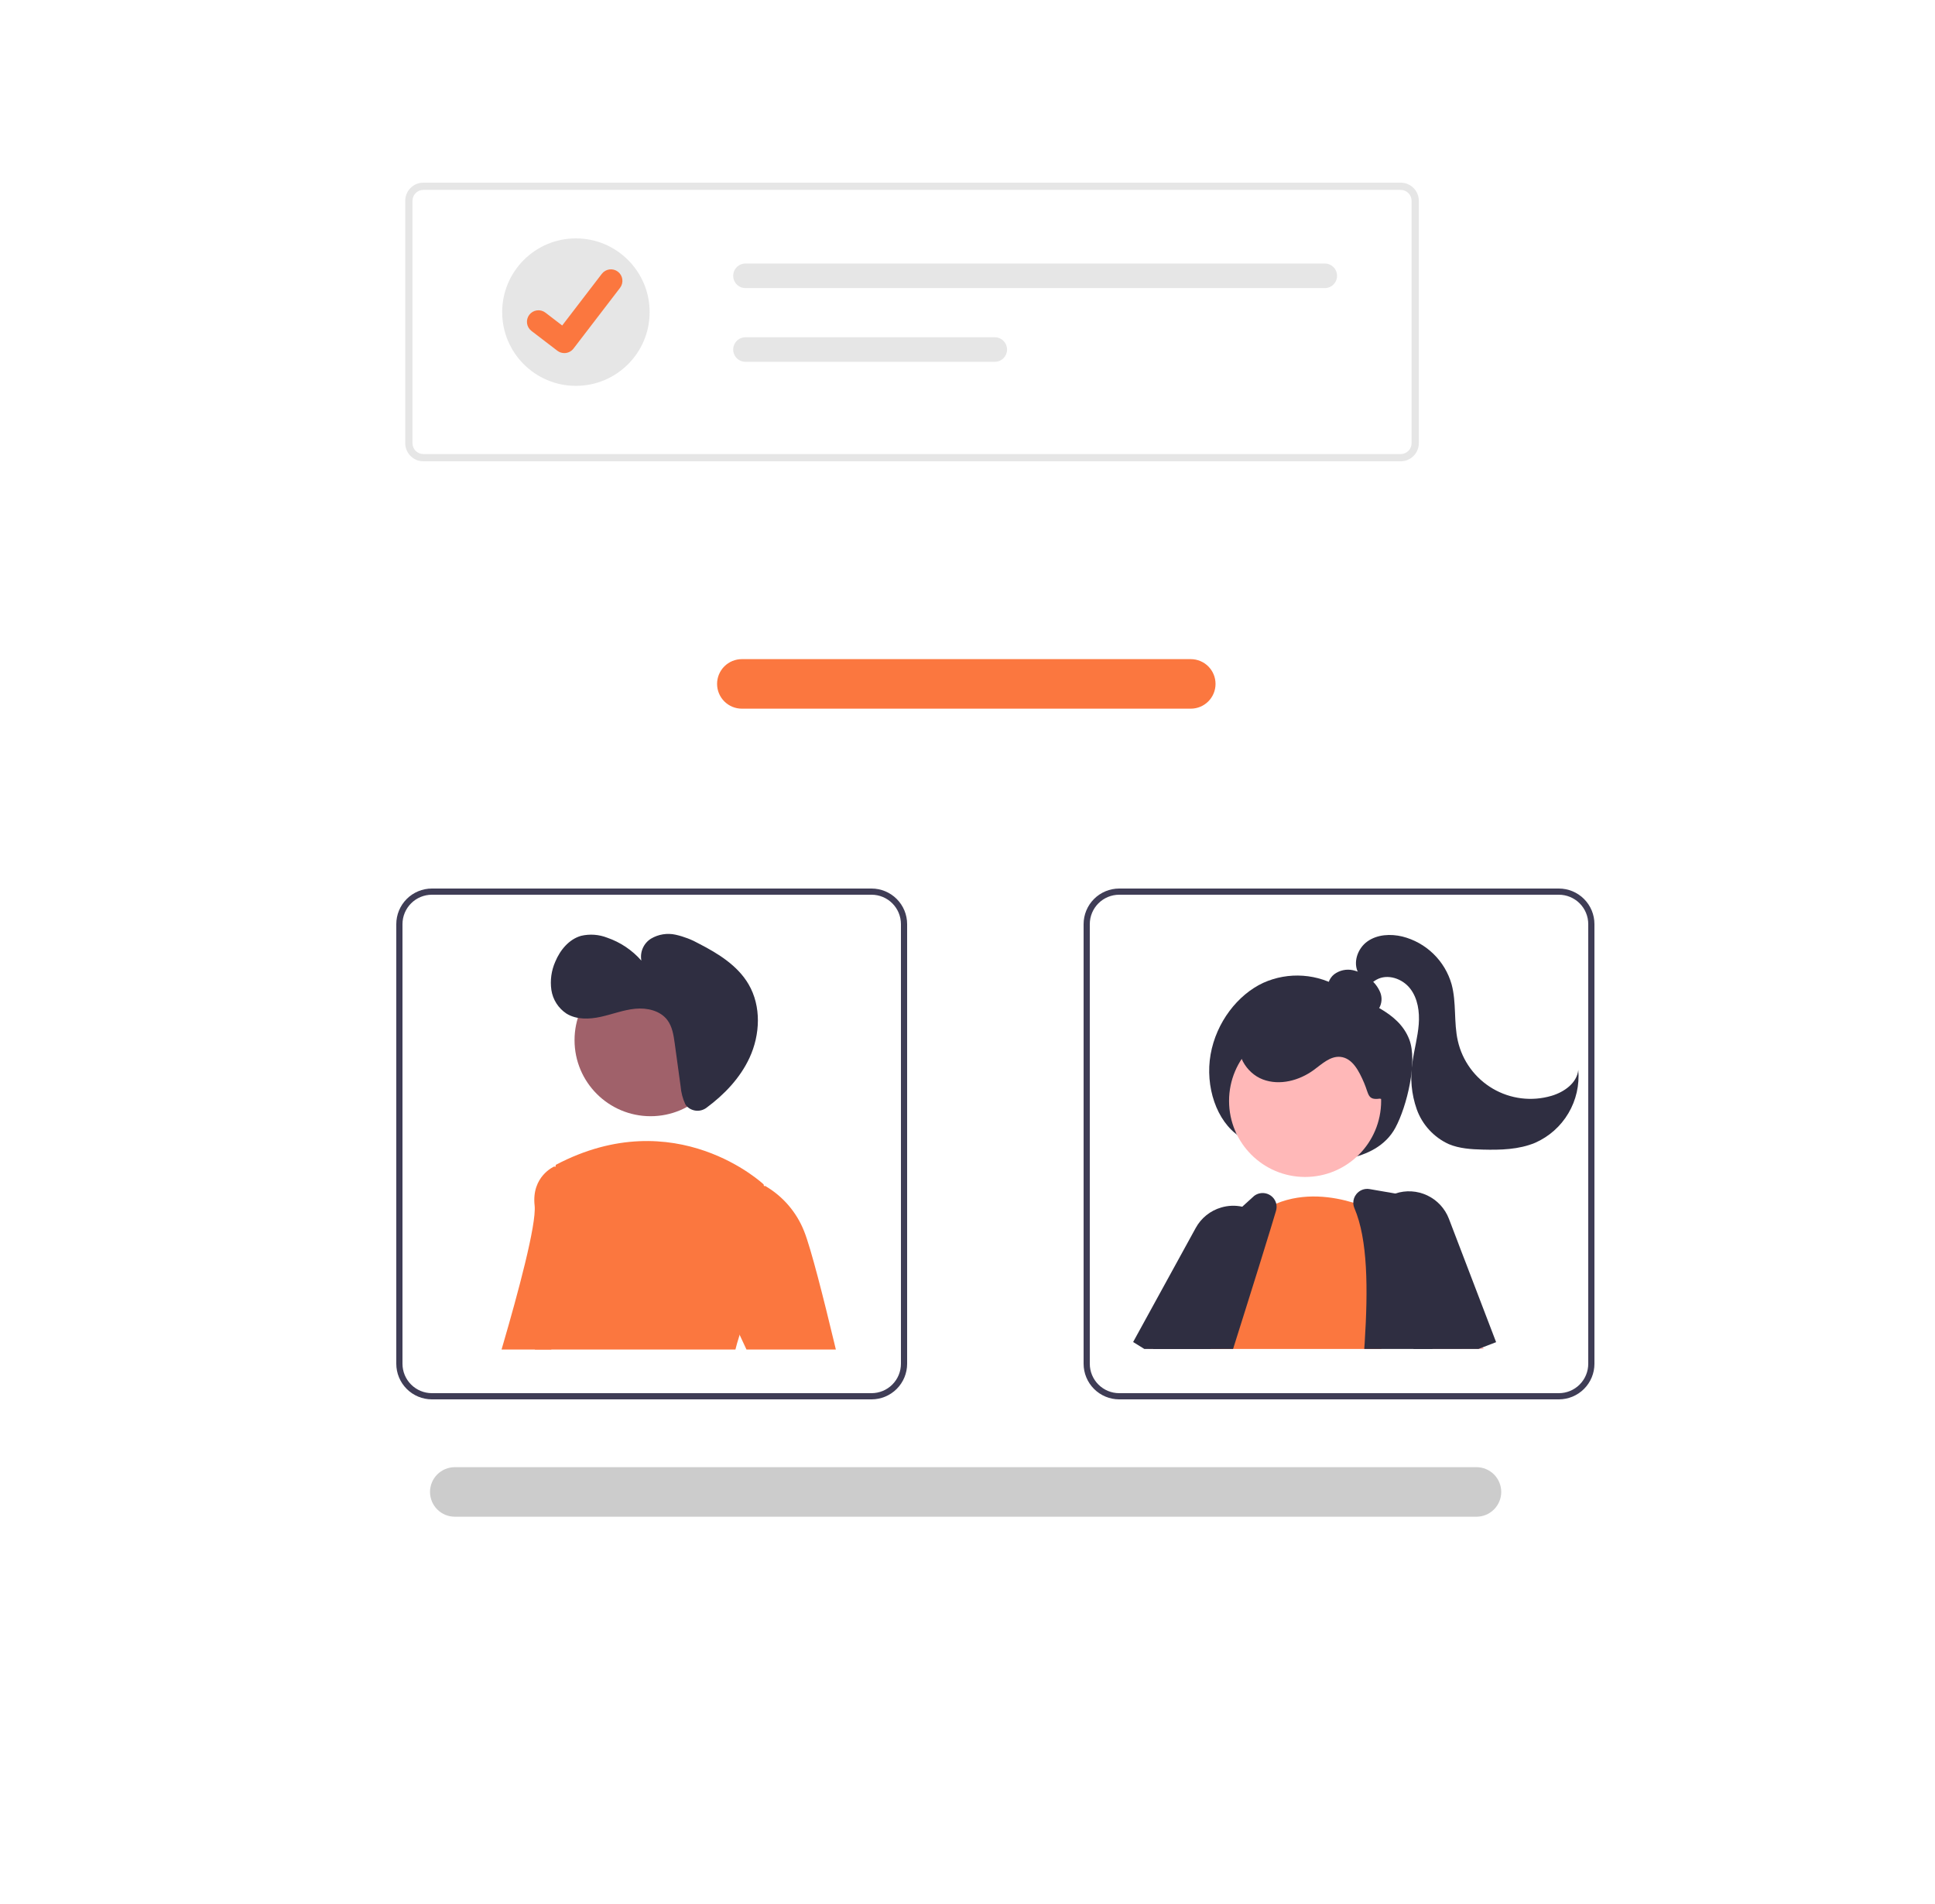 <svg width="625" height="615" viewBox="0 0 625 615" fill="none" xmlns="http://www.w3.org/2000/svg">
<g clip-path="url(#clip0_816_10681)">
<path d="M400.391 367.094C392.912 362.226 389.192 350.911 391.024 340.563C392.857 330.215 399.758 321.302 408.032 317.458C412.056 315.644 416.469 314.859 420.872 315.172C425.275 315.485 429.532 316.887 433.259 319.252C440.846 323.891 451.577 326.432 455.18 335.714C457.948 342.847 454.437 357.332 450.71 364.26C447.489 370.248 441.369 372.987 435.619 374.177C429.257 375.475 422.691 375.391 416.365 373.931C410.039 372.471 404.1 369.67 398.95 365.716L400.391 367.094Z" fill="#2F2E41"/>
<path d="M396.49 422.054L390.51 432.364L389.72 433.724L388.57 435.724H370.94L372.13 433.724L375.21 428.534L382.39 416.414L390.52 419.664L396.49 422.054Z" fill="#FFB8B8"/>
<path d="M369.62 435.724L366.4 433.724L366 433.474L386.21 396.644C387.079 395.05 388.256 393.644 389.672 392.507C391.088 391.371 392.715 390.527 394.46 390.024C396.662 389.368 398.995 389.282 401.24 389.774C402.55 390.05 403.811 390.522 404.98 391.174C405.461 391.438 405.926 391.731 406.37 392.054C408.079 393.252 409.483 394.834 410.47 396.674C411.644 398.827 412.225 401.254 412.151 403.706C412.077 406.157 411.352 408.545 410.05 410.624L402.26 423.074L395.6 433.724L394.35 435.724H369.62Z" fill="#2F2E41"/>
<path d="M421.544 380.165C435.109 380.165 446.105 369.169 446.105 355.604C446.105 342.039 435.109 331.043 421.544 331.043C407.979 331.043 396.983 342.039 396.983 355.604C396.983 369.169 407.979 380.165 421.544 380.165Z" fill="#FFB8B8"/>
<path d="M446.2 435.724H390.99L391.24 435.014C391.1 434.584 390.97 434.154 390.85 433.724C390.72 433.274 390.61 432.814 390.51 432.364C389.613 428.178 389.616 423.849 390.52 419.664C393.57 404.684 405.74 392.514 405.74 392.514C405.95 392.354 406.16 392.204 406.37 392.054C408.18 390.728 410.145 389.627 412.22 388.774C421.26 385.024 430.74 386.534 437.11 388.474C439.328 389.145 441.497 389.97 443.6 390.944C444.34 391.294 444.74 391.514 444.74 391.514L445.37 410.724L446.13 433.724L446.2 435.724Z" fill="#FB773F"/>
<path d="M471.74 433.724L467.52 412.264L463.26 390.624C463.083 389.731 462.639 388.912 461.987 388.274C461.336 387.637 460.507 387.212 459.61 387.054L450.69 385.514L442.39 384.084C441.589 383.94 440.765 384.018 440.005 384.308C439.245 384.599 438.58 385.092 438.08 385.734C437.456 386.512 437.114 387.478 437.11 388.474C437.11 389.09 437.236 389.699 437.48 390.264C441.81 400.364 441.89 416.354 440.79 433.724C440.74 434.384 440.7 435.054 440.65 435.724H472.14L471.74 433.724Z" fill="#2F2E41"/>
<path d="M412.22 388.774C412.037 388.046 411.675 387.375 411.168 386.822C410.66 386.269 410.024 385.85 409.314 385.604C408.605 385.359 407.846 385.293 407.105 385.413C406.364 385.533 405.665 385.836 405.07 386.294L401.24 389.774L385.56 404.054C385.071 404.492 384.688 405.036 384.44 405.644C382.67 409.874 379.22 418.224 375.21 428.534C374.56 430.214 373.89 431.944 373.2 433.724C372.96 434.384 372.7 435.054 372.44 435.724H398.28C398.49 435.054 398.7 434.384 398.91 433.724C400.06 430.094 401.18 426.534 402.26 423.074C405.42 413.024 408.27 403.894 410.47 396.674C411.08 394.674 411.637 392.827 412.14 391.134C412.375 390.368 412.403 389.554 412.22 388.774Z" fill="#2F2E41"/>
<path d="M477.54 435.725H479.21L478.98 435.165L478.37 433.725L468.96 411.395L467.52 412.265L455.96 419.255L461.89 433.725L462.71 435.725H472.14H477.54Z" fill="#FFB8B8"/>
<path d="M468 393.684C466.727 390.351 464.214 387.64 460.988 386.117C457.762 384.594 454.072 384.378 450.69 385.514C450.258 385.657 449.834 385.824 449.42 386.014C447.051 387.07 445.032 388.781 443.6 390.944C443.016 391.807 442.536 392.737 442.17 393.714C441.521 395.409 441.214 397.215 441.268 399.03C441.321 400.844 441.733 402.63 442.48 404.284L445.37 410.724L455.71 433.724L456.61 435.724H477.54L478.98 435.164L482.72 433.724L483.24 433.524L468 393.684Z" fill="#2F2E41"/>
<path d="M440.834 327.396C441.69 327.653 442.607 327.62 443.443 327.303C444.278 326.986 444.986 326.402 445.456 325.642C445.902 324.868 446.164 324.001 446.222 323.11C446.281 322.218 446.135 321.325 445.795 320.499C445.098 318.849 443.999 317.401 442.599 316.284C441.01 314.846 439.074 313.844 436.982 313.376C435.936 313.151 434.855 313.153 433.811 313.383C432.766 313.613 431.784 314.064 430.929 314.706C430.09 315.37 429.468 316.27 429.143 317.289C428.817 318.308 428.804 319.402 429.103 320.429C429.739 322.273 431.462 323.509 433.182 324.429C436.595 326.251 440.359 327.321 444.22 327.567L440.834 327.396Z" fill="#2F2E41"/>
<path d="M445.612 354.87C441.664 355.415 442.171 353.405 440.589 349.746C439.008 346.087 436.891 341.744 432.922 341.373C429.669 341.069 426.99 343.67 424.355 345.6C419.659 349.042 413.329 350.726 407.885 348.662C402.442 346.597 398.659 340.109 400.724 334.666C401.367 333.162 402.312 331.807 403.5 330.684C404.688 329.561 406.094 328.694 407.631 328.136C410.714 327.04 413.988 326.585 417.253 326.8C424.515 327.032 431.637 328.855 438.117 332.14C442.589 334.413 446.943 337.664 448.64 342.385C450.336 347.105 451.453 353.739 446.602 355.016L445.612 354.87Z" fill="#2F2E41"/>
<path d="M438.816 314.411C436.864 311.014 438.475 306.353 441.669 304.083C444.862 301.813 449.146 301.59 452.957 302.5C456.726 303.45 460.179 305.373 462.969 308.078C465.76 310.783 467.791 314.174 468.857 317.912C470.474 323.853 469.513 330.234 470.882 336.237C471.612 339.437 472.99 342.454 474.93 345.102C476.87 347.749 479.331 349.972 482.162 351.633C484.994 353.293 488.135 354.356 491.392 354.757C494.65 355.158 497.956 354.888 501.105 353.963C505.207 352.758 509.375 349.829 509.779 345.573C510.203 350.461 509.089 355.359 506.592 359.582C504.094 363.804 500.339 367.14 495.851 369.122C490.566 371.327 484.671 371.471 478.946 371.324C475.215 371.228 471.4 371.003 467.958 369.56C465.577 368.474 463.436 366.924 461.662 365C459.888 363.076 458.515 360.817 457.625 358.356C455.873 353.409 455.399 348.1 456.249 342.921C456.812 338.893 457.933 334.945 458.246 330.889C458.56 326.834 457.965 322.504 455.465 319.295C452.965 316.087 448.189 314.448 444.635 316.425C443.206 317.22 442.054 318.518 440.502 319.031C438.949 319.543 436.75 318.642 436.891 317.014L438.816 314.411Z" fill="#2F2E41"/>
<path d="M184.22 377.844L178.28 433.904L178.07 435.904H162C162.19 435.254 162.38 434.584 162.58 433.904C167.14 418.264 173.35 395.434 172.68 389.384C171.63 379.944 178.98 376.794 178.98 376.794L179.44 376.884L184.22 377.844Z" fill="#FB773F"/>
<path d="M210.136 360.54C223.701 360.54 234.698 349.544 234.698 335.979C234.698 322.414 223.701 311.418 210.136 311.418C196.572 311.418 185.575 322.414 185.575 335.979C185.575 349.544 196.572 360.54 210.136 360.54Z" fill="#A0616A"/>
<path d="M241.93 424.004C240.691 426.287 239.677 428.685 238.9 431.164C238.61 432.044 238.33 432.964 238.07 433.904C237.88 434.554 237.71 435.224 237.54 435.904H172.76C172.85 435.244 172.93 434.574 173.02 433.904C176.33 407.754 179.01 381.214 179.44 376.884C179.48 376.474 179.5 376.264 179.5 376.264C218.32 355.804 246.65 382.564 246.65 382.564C246.65 382.564 246.69 382.754 246.75 383.124C247.37 386.864 250.53 408.704 241.93 424.004Z" fill="#FB773F"/>
<path d="M238.9 431.164L234.58 421.904L235.63 385.184L246.75 383.124L247.14 383.054C252.888 386.395 257.336 391.583 259.76 397.774C261.92 403.174 266.03 419.414 269.5 433.904C269.66 434.574 269.82 435.244 269.98 435.904H241.11L240.18 433.904L238.9 431.164Z" fill="#FB773F"/>
<path d="M476.894 489.903H146.894C144.772 489.903 142.737 489.06 141.237 487.56C139.737 486.06 138.894 484.025 138.894 481.903C138.894 479.782 139.737 477.747 141.237 476.246C142.737 474.746 144.772 473.903 146.894 473.903H476.894C479.016 473.903 481.051 474.746 482.551 476.246C484.051 477.747 484.894 479.782 484.894 481.903C484.894 484.025 484.051 486.06 482.551 487.56C481.051 489.06 479.016 489.903 476.894 489.903Z" fill="#CCCCCC"/>
<path d="M384.615 228.903H239.615C237.493 228.903 235.458 228.06 233.958 226.56C232.458 225.06 231.615 223.025 231.615 220.903C231.615 218.782 232.458 216.747 233.958 215.246C235.458 213.746 237.493 212.903 239.615 212.903H384.615C386.737 212.903 388.772 213.746 390.272 215.246C391.772 216.747 392.615 218.782 392.615 220.903C392.615 223.025 391.772 225.06 390.272 226.56C388.772 228.06 386.737 228.903 384.615 228.903Z" fill="#FB773F"/>
<path d="M221.884 357.377C222.716 358.197 223.816 358.69 224.982 358.765C226.147 358.839 227.301 358.491 228.23 357.784C234.019 353.493 239.101 348.152 242.108 341.637C245.554 334.172 245.939 325.012 241.784 317.917C238.271 311.919 232.069 308.049 225.888 304.871C223.488 303.516 220.903 302.52 218.214 301.913C215.497 301.314 212.653 301.772 210.263 303.196C209.093 303.929 208.171 304.998 207.618 306.263C207.065 307.528 206.906 308.93 207.162 310.287C204.193 306.899 200.39 304.346 196.13 302.881C193.448 301.832 190.51 301.619 187.705 302.271C183.782 303.383 180.919 306.868 179.352 310.633C178.086 313.496 177.648 316.658 178.09 319.758C178.322 321.3 178.876 322.777 179.715 324.092C180.554 325.407 181.66 326.531 182.96 327.392C186.204 329.399 190.341 329.254 194.065 328.434C197.79 327.615 201.395 326.189 205.192 325.828C208.989 325.468 213.216 326.414 215.527 329.448C217.154 331.585 217.572 334.377 217.937 337.038L219.837 350.877C219.992 352.879 220.504 354.837 221.347 356.659C221.493 356.922 221.674 357.163 221.884 357.377Z" fill="#2F2E41"/>
<path d="M452.429 149.001H136.74C135.19 148.999 133.704 148.383 132.608 147.287C131.512 146.191 130.896 144.705 130.894 143.155V64.846C130.896 63.296 131.512 61.81 132.608 60.714C133.704 59.618 135.19 59.002 136.74 59H452.429C453.979 59.002 455.465 59.618 456.561 60.714C457.657 61.81 458.273 63.296 458.275 64.846V143.155C458.273 144.705 457.657 146.191 456.561 147.287C455.465 148.383 453.979 148.999 452.429 149.001ZM136.74 61.339C135.81 61.34 134.918 61.71 134.261 62.368C133.603 63.025 133.233 63.917 133.232 64.847V143.156C133.233 144.086 133.603 144.978 134.26 145.636C134.918 146.293 135.81 146.663 136.74 146.664H452.429C453.359 146.663 454.251 146.293 454.909 145.636C455.566 144.978 455.936 144.086 455.937 143.156V64.846C455.936 63.916 455.566 63.024 454.909 62.366C454.251 61.709 453.359 61.339 452.429 61.338L136.74 61.339Z" fill="#E6E6E6"/>
<path d="M240.791 85.119C239.738 85.119 238.729 85.537 237.984 86.282C237.24 87.026 236.822 88.036 236.822 89.088C236.822 90.141 237.24 91.15 237.984 91.895C238.729 92.639 239.738 93.057 240.791 93.057H427.899C428.952 93.057 429.961 92.639 430.705 91.895C431.45 91.15 431.868 90.141 431.868 89.088C431.868 88.036 431.45 87.026 430.705 86.282C429.961 85.537 428.952 85.119 427.899 85.119H240.791Z" fill="#E6E6E6"/>
<path d="M240.791 108.934C239.738 108.934 238.729 109.352 237.984 110.096C237.24 110.84 236.822 111.85 236.822 112.903C236.822 113.955 237.24 114.965 237.984 115.709C238.729 116.453 239.738 116.872 240.791 116.872H321.304C322.357 116.872 323.366 116.453 324.11 115.709C324.855 114.965 325.273 113.955 325.273 112.903C325.273 111.85 324.855 110.84 324.11 110.096C323.366 109.352 322.357 108.934 321.304 108.934H240.791Z" fill="#E6E6E6"/>
<path d="M186.016 124.629C199.168 124.629 209.83 113.967 209.83 100.815C209.83 87.663 199.168 77.001 186.016 77.001C172.864 77.001 162.202 87.663 162.202 100.815C162.202 113.967 172.864 124.629 186.016 124.629Z" fill="#E6E6E6"/>
<path d="M182.273 114.05C181.473 114.051 180.694 113.792 180.054 113.312L180.014 113.282L171.656 106.888C170.874 106.289 170.361 105.403 170.232 104.426C170.103 103.449 170.367 102.46 170.966 101.678C171.565 100.896 172.451 100.383 173.428 100.254C174.405 100.125 175.394 100.389 176.176 100.988L181.59 105.139L194.383 88.449C194.982 87.668 195.867 87.156 196.843 87.027C197.819 86.898 198.806 87.162 199.588 87.761L199.509 87.871L199.591 87.761C200.372 88.361 200.882 89.246 201.011 90.222C201.14 91.198 200.876 92.185 200.278 92.967L185.231 112.601C184.883 113.053 184.435 113.419 183.923 113.67C183.411 113.921 182.847 114.051 182.277 114.049L182.273 114.05Z" fill="#FB773F"/>
<path d="M503.51 287H361.49C358.444 287.004 355.524 288.215 353.37 290.369C351.215 292.523 350.004 295.444 350 298.49V440.51C350.004 443.556 351.215 446.477 353.37 448.631C355.524 450.785 358.444 451.996 361.49 452H503.51C506.557 451.998 509.478 450.787 511.633 448.632C513.787 446.478 514.998 443.557 515 440.51V298.49C514.998 295.443 513.787 292.522 511.633 290.368C509.478 288.213 506.557 287.002 503.51 287ZM513 440.51C512.998 443.026 511.997 445.439 510.218 447.218C508.439 448.997 506.026 449.998 503.51 450H361.49C358.974 449.996 356.563 448.995 354.784 447.216C353.005 445.437 352.004 443.026 352 440.51V298.49C352.004 295.974 353.005 293.563 354.784 291.784C356.563 290.005 358.974 289.004 361.49 289H503.51C506.026 289.002 508.439 290.003 510.218 291.782C511.997 293.561 512.998 295.974 513 298.49V440.51ZM387.72 450C387.84 450.43 387.97 450.86 388.11 451.29L387.86 452H437.52C437.57 451.33 437.61 450.66 437.66 450H387.72Z" fill="#3F3D56"/>
<path d="M281.51 287H139.49C136.444 287.004 133.524 288.215 131.37 290.369C129.215 292.523 128.004 295.444 128 298.49V440.51C128.004 443.556 129.215 446.477 131.37 448.631C133.524 450.785 136.444 451.996 139.49 452H281.51C284.557 451.998 287.478 450.787 289.633 448.632C291.787 446.478 292.998 443.557 293 440.51V298.49C292.998 295.443 291.787 292.522 289.633 290.368C287.478 288.213 284.557 287.002 281.51 287ZM291 440.51C290.998 443.026 289.997 445.439 288.218 447.218C286.439 448.997 284.026 449.998 281.51 450H139.49C136.974 449.996 134.563 448.995 132.784 447.216C131.005 445.437 130.004 443.026 130 440.51V298.49C130.004 295.974 131.005 293.563 132.784 291.784C134.563 290.005 136.974 289.004 139.49 289H281.51C284.026 289.002 286.439 290.003 288.218 291.782C289.997 293.561 290.998 295.974 291 298.49V440.51ZM181.38 450L181.17 452H240.64C240.81 451.32 240.98 450.65 241.17 450H181.38Z" fill="#3F3D56"/>
</g>
<defs>
<clipPath id="clip0_816_10681">
<rect width="624.45" height="614.164" fill="white"/>
</clipPath>
</defs>
</svg>
